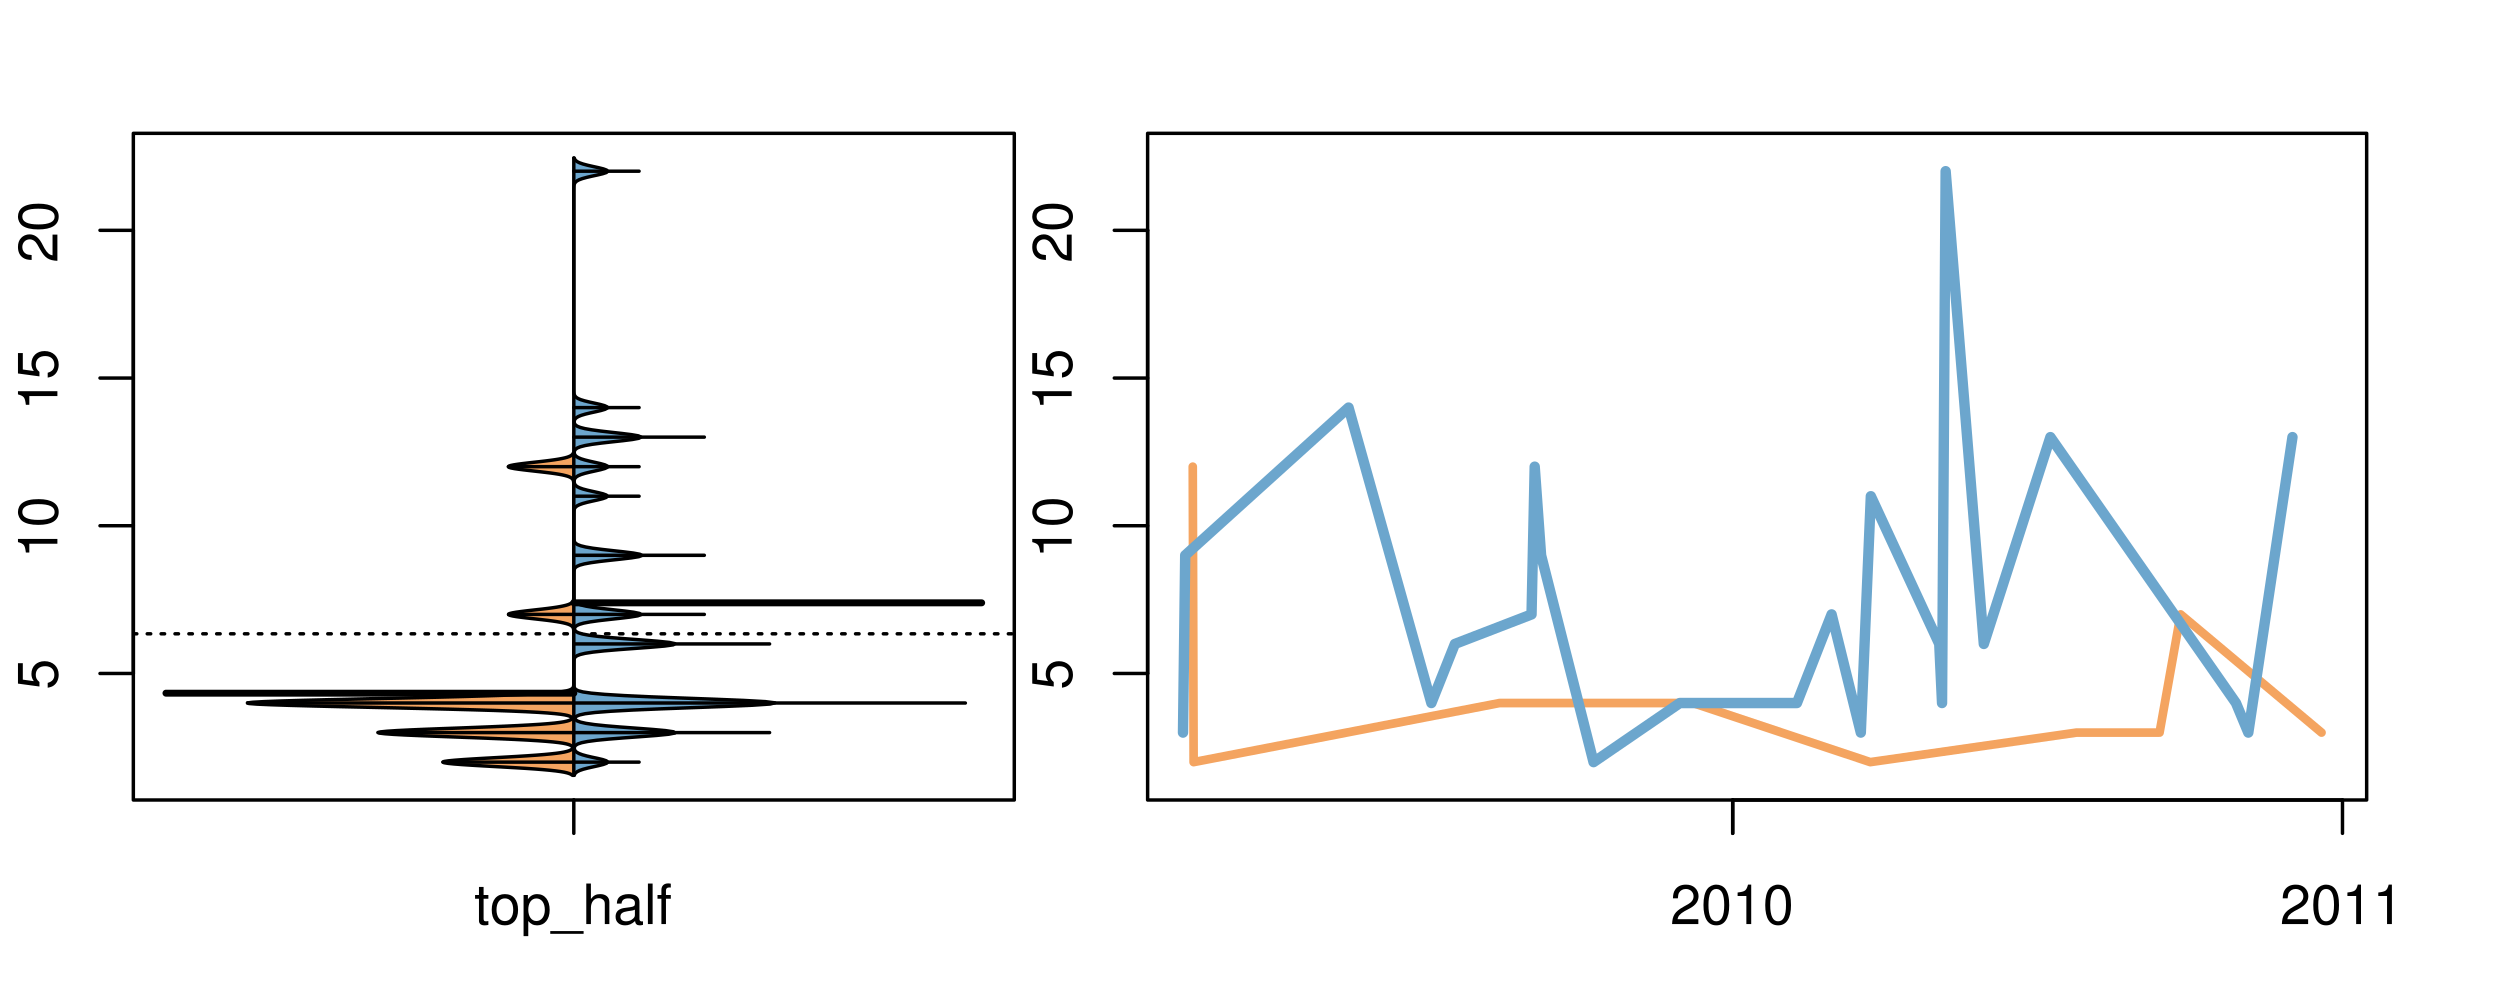 <?xml version="1.0" encoding="UTF-8"?>
<svg xmlns="http://www.w3.org/2000/svg" xmlns:xlink="http://www.w3.org/1999/xlink" width="540pt" height="216pt" viewBox="0 0 540 216" version="1.1">
<defs>
<g>
<symbol overflow="visible" id="glyph0-0">
<path style="stroke:none;" d="M -8.516 -5.719 L -8.516 -1.312 L -3.875 -0.688 L -3.875 -1.656 C -4.469 -2.141 -4.672 -2.562 -4.672 -3.219 C -4.672 -4.359 -3.891 -5.078 -2.625 -5.078 C -1.406 -5.078 -0.656 -4.375 -0.656 -3.219 C -0.656 -2.297 -1.125 -1.734 -2.094 -1.469 L -2.094 -0.422 C -1.391 -0.562 -1.062 -0.688 -0.75 -0.938 C -0.094 -1.422 0.281 -2.281 0.281 -3.234 C 0.281 -4.953 -0.969 -6.156 -2.766 -6.156 C -4.453 -6.156 -5.609 -5.047 -5.609 -3.406 C -5.609 -2.812 -5.453 -2.328 -5.094 -1.844 L -7.469 -2.172 L -7.469 -5.719 Z M -8.516 -5.719 "/>
</symbol>
<symbol overflow="visible" id="glyph0-1">
<path style="stroke:none;" d="M -6.062 -3.109 L 0 -3.109 L 0 -4.156 L -8.516 -4.156 L -8.516 -3.469 C -7.203 -3.094 -7.016 -2.859 -6.812 -1.219 L -6.062 -1.219 Z M -6.062 -3.109 "/>
</symbol>
<symbol overflow="visible" id="glyph0-2">
<path style="stroke:none;" d="M -8.516 -3.297 C -8.516 -2.516 -8.156 -1.781 -7.578 -1.344 C -6.828 -0.797 -5.688 -0.516 -4.109 -0.516 C -1.25 -0.516 0.281 -1.469 0.281 -3.297 C 0.281 -5.094 -1.25 -6.078 -4.047 -6.078 C -5.703 -6.078 -6.797 -5.812 -7.578 -5.25 C -8.172 -4.812 -8.516 -4.109 -8.516 -3.297 Z M -7.578 -3.297 C -7.578 -4.438 -6.422 -5 -4.141 -5 C -1.734 -5 -0.594 -4.453 -0.594 -3.281 C -0.594 -2.156 -1.781 -1.594 -4.109 -1.594 C -6.438 -1.594 -7.578 -2.156 -7.578 -3.297 Z M -7.578 -3.297 "/>
</symbol>
<symbol overflow="visible" id="glyph0-3">
<path style="stroke:none;" d="M -1.047 -6.078 L -1.047 -1.594 C -1.734 -1.703 -2.188 -2.094 -2.797 -3.125 L -3.438 -4.328 C -4.094 -5.516 -4.969 -6.125 -6.016 -6.125 C -6.719 -6.125 -7.375 -5.844 -7.844 -5.344 C -8.297 -4.844 -8.516 -4.219 -8.516 -3.406 C -8.516 -2.328 -8.125 -1.531 -7.406 -1.062 C -6.953 -0.75 -6.422 -0.625 -5.562 -0.594 L -5.562 -1.656 C -6.125 -1.688 -6.484 -1.766 -6.75 -1.906 C -7.266 -2.188 -7.578 -2.734 -7.578 -3.375 C -7.578 -4.328 -6.906 -5.047 -5.984 -5.047 C -5.312 -5.047 -4.734 -4.656 -4.312 -3.906 L -3.688 -2.797 C -2.672 -1.016 -1.875 -0.5 0 -0.406 L 0 -6.078 Z M -1.047 -6.078 "/>
</symbol>
<symbol overflow="visible" id="glyph0-4">
<path style="stroke:none;" d="M -8.75 -5.938 L -8.75 -4.938 L -5.5 -4.938 C -6.125 -4.531 -6.469 -3.859 -6.469 -3.016 C -6.469 -1.375 -5.156 -0.312 -3.156 -0.312 C -1.031 -0.312 0.281 -1.359 0.281 -3.047 C 0.281 -3.906 -0.047 -4.516 -0.828 -5.047 L 0 -5.047 L 0 -5.938 Z M -5.531 -3.188 C -5.531 -4.266 -4.578 -4.938 -3.078 -4.938 C -1.625 -4.938 -0.656 -4.25 -0.656 -3.188 C -0.656 -2.094 -1.625 -1.359 -3.094 -1.359 C -4.562 -1.359 -5.531 -2.094 -5.531 -3.188 Z M -5.531 -3.188 "/>
</symbol>
<symbol overflow="visible" id="glyph0-5">
<path style="stroke:none;" d="M -6.281 -3.094 L -6.281 -2.047 L -7.266 -2.047 C -7.688 -2.047 -7.906 -2.297 -7.906 -2.75 C -7.906 -2.828 -7.906 -2.875 -7.891 -3.094 L -8.719 -3.094 C -8.766 -2.875 -8.781 -2.734 -8.781 -2.531 C -8.781 -1.609 -8.25 -1.062 -7.359 -1.062 L -6.281 -1.062 L -6.281 -0.219 L -5.469 -0.219 L -5.469 -1.062 L 0 -1.062 L 0 -2.047 L -5.469 -2.047 L -5.469 -3.094 Z M -6.281 -3.094 "/>
</symbol>
<symbol overflow="visible" id="glyph0-6">
<path style="stroke:none;" d="M 1.516 -6.938 L 1.516 0.266 L 2.109 0.266 L 2.109 -6.938 Z M 1.516 -6.938 "/>
</symbol>
<symbol overflow="visible" id="glyph0-7">
<path style="stroke:none;" d="M -6.469 -3.266 C -6.469 -1.5 -5.203 -0.438 -3.094 -0.438 C -0.984 -0.438 0.281 -1.484 0.281 -3.281 C 0.281 -5.047 -0.984 -6.125 -3.047 -6.125 C -5.219 -6.125 -6.469 -5.078 -6.469 -3.266 Z M -5.547 -3.281 C -5.547 -4.406 -4.625 -5.078 -3.062 -5.078 C -1.578 -5.078 -0.641 -4.375 -0.641 -3.281 C -0.641 -2.156 -1.578 -1.469 -3.094 -1.469 C -4.609 -1.469 -5.547 -2.156 -5.547 -3.281 Z M -5.547 -3.281 "/>
</symbol>
<symbol overflow="visible" id="glyph0-8">
<path style="stroke:none;" d="M -8.75 -1.828 L -8.75 -0.812 L 0 -0.812 L 0 -1.828 Z M -8.75 -1.828 "/>
</symbol>
<symbol overflow="visible" id="glyph0-9">
<path style="stroke:none;" d="M -1.25 -2.297 L -1.25 -1.047 L 0 -1.047 L 0 -2.297 Z M -1.25 -2.297 "/>
</symbol>
<symbol overflow="visible" id="glyph0-10">
<path style="stroke:none;" d="M -1.938 -0.641 C -0.547 -0.844 0.281 -1.75 0.281 -3.047 C 0.281 -3.984 -0.188 -4.844 -0.938 -5.328 C -1.766 -5.875 -2.812 -6.109 -4.359 -6.109 C -5.781 -6.109 -6.703 -5.891 -7.453 -5.391 C -8.141 -4.922 -8.516 -4.172 -8.516 -3.234 C -8.516 -1.625 -7.312 -0.453 -5.641 -0.453 C -4.062 -0.453 -2.938 -1.531 -2.938 -3.078 C -2.938 -3.875 -3.234 -4.469 -3.891 -5.016 C -1.812 -5 -0.656 -4.328 -0.656 -3.125 C -0.656 -2.375 -1.125 -1.859 -1.938 -1.688 Z M -7.578 -3.234 C -7.578 -4.219 -6.766 -4.953 -5.656 -4.953 C -4.625 -4.953 -3.875 -4.219 -3.875 -3.188 C -3.875 -2.172 -4.578 -1.531 -5.719 -1.531 C -6.797 -1.531 -7.578 -2.25 -7.578 -3.234 Z M -7.578 -3.234 "/>
</symbol>
<symbol overflow="visible" id="glyph0-11">
<path style="stroke:none;" d="M 0 -3.422 L -6.281 -5.828 L -6.281 -4.703 L -1.188 -2.922 L -6.281 -1.25 L -6.281 -0.125 L 0 -2.328 Z M 0 -3.422 "/>
</symbol>
<symbol overflow="visible" id="glyph0-12">
<path style="stroke:none;" d="M -0.594 -6.422 C -0.562 -6.312 -0.562 -6.266 -0.562 -6.203 C -0.562 -5.859 -0.75 -5.656 -1.062 -5.656 L -4.75 -5.656 C -5.875 -5.656 -6.469 -4.844 -6.469 -3.297 C -6.469 -2.391 -6.203 -1.625 -5.734 -1.219 C -5.406 -0.922 -5.047 -0.797 -4.422 -0.781 L -4.422 -1.781 C -5.203 -1.875 -5.547 -2.328 -5.547 -3.266 C -5.547 -4.156 -5.203 -4.672 -4.609 -4.672 L -4.344 -4.672 C -3.922 -4.672 -3.75 -4.422 -3.641 -3.625 C -3.469 -2.203 -3.422 -1.984 -3.266 -1.609 C -2.969 -0.875 -2.406 -0.5 -1.578 -0.5 C -0.438 -0.5 0.281 -1.297 0.281 -2.562 C 0.281 -3.359 0 -4 -0.641 -4.703 C -0.016 -4.781 0.281 -5.094 0.281 -5.734 C 0.281 -5.938 0.25 -6.094 0.172 -6.422 Z M -1.984 -4.672 C -1.641 -4.672 -1.438 -4.578 -1.156 -4.266 C -0.797 -3.859 -0.594 -3.375 -0.594 -2.781 C -0.594 -2 -0.969 -1.547 -1.609 -1.547 C -2.266 -1.547 -2.609 -1.984 -2.766 -3.062 C -2.906 -4.109 -2.953 -4.328 -3.109 -4.672 Z M -1.984 -4.672 "/>
</symbol>
<symbol overflow="visible" id="glyph0-13">
<path style="stroke:none;" d="M 0 -5.781 L -6.281 -5.781 L -6.281 -4.781 L -2.719 -4.781 C -1.438 -4.781 -0.594 -4.109 -0.594 -3.078 C -0.594 -2.281 -1.078 -1.781 -1.844 -1.781 L -6.281 -1.781 L -6.281 -0.781 L -1.438 -0.781 C -0.391 -0.781 0.281 -1.562 0.281 -2.781 C 0.281 -3.703 -0.047 -4.297 -0.875 -4.891 L 0 -4.891 Z M 0 -5.781 "/>
</symbol>
<symbol overflow="visible" id="glyph0-14">
<path style="stroke:none;" d="M -2.812 -6.156 C -3.766 -6.156 -4.344 -6.078 -4.812 -5.906 C -5.844 -5.5 -6.469 -4.531 -6.469 -3.359 C -6.469 -1.609 -5.125 -0.484 -3.062 -0.484 C -1 -0.484 0.281 -1.578 0.281 -3.344 C 0.281 -4.781 -0.547 -5.766 -1.906 -6.031 L -1.906 -5.016 C -1.078 -4.734 -0.641 -4.172 -0.641 -3.375 C -0.641 -2.734 -0.938 -2.203 -1.469 -1.859 C -1.828 -1.625 -2.188 -1.531 -2.812 -1.531 Z M -3.625 -1.547 C -4.781 -1.625 -5.547 -2.344 -5.547 -3.344 C -5.547 -4.328 -4.734 -5.094 -3.703 -5.094 C -3.672 -5.094 -3.641 -5.094 -3.625 -5.078 Z M -3.625 -1.547 "/>
</symbol>
<symbol overflow="visible" id="glyph1-0">
<path style="stroke:none;" d="M 3.047 -6.281 L 2.016 -6.281 L 2.016 -8.016 L 1.016 -8.016 L 1.016 -6.281 L 0.172 -6.281 L 0.172 -5.469 L 1.016 -5.469 L 1.016 -0.719 C 1.016 -0.078 1.453 0.281 2.234 0.281 C 2.469 0.281 2.719 0.25 3.047 0.188 L 3.047 -0.641 C 2.922 -0.609 2.766 -0.594 2.562 -0.594 C 2.141 -0.594 2.016 -0.719 2.016 -1.156 L 2.016 -5.469 L 3.047 -5.469 Z M 3.047 -6.281 "/>
</symbol>
<symbol overflow="visible" id="glyph1-1">
<path style="stroke:none;" d="M 3.266 -6.469 C 1.5 -6.469 0.438 -5.203 0.438 -3.094 C 0.438 -0.984 1.484 0.281 3.281 0.281 C 5.047 0.281 6.125 -0.984 6.125 -3.047 C 6.125 -5.219 5.078 -6.469 3.266 -6.469 Z M 3.281 -5.547 C 4.406 -5.547 5.078 -4.625 5.078 -3.062 C 5.078 -1.578 4.375 -0.641 3.281 -0.641 C 2.156 -0.641 1.469 -1.578 1.469 -3.094 C 1.469 -4.609 2.156 -5.547 3.281 -5.547 Z M 3.281 -5.547 "/>
</symbol>
<symbol overflow="visible" id="glyph1-2">
<path style="stroke:none;" d="M 0.641 2.609 L 1.656 2.609 L 1.656 -0.656 C 2.188 -0.016 2.766 0.281 3.594 0.281 C 5.203 0.281 6.281 -1.031 6.281 -3.031 C 6.281 -5.141 5.25 -6.469 3.578 -6.469 C 2.719 -6.469 2.047 -6.078 1.578 -5.344 L 1.578 -6.281 L 0.641 -6.281 Z M 3.406 -5.531 C 4.516 -5.531 5.234 -4.562 5.234 -3.062 C 5.234 -1.625 4.5 -0.656 3.406 -0.656 C 2.359 -0.656 1.656 -1.625 1.656 -3.094 C 1.656 -4.578 2.359 -5.531 3.406 -5.531 Z M 3.406 -5.531 "/>
</symbol>
<symbol overflow="visible" id="glyph1-3">
<path style="stroke:none;" d="M 6.938 1.516 L -0.266 1.516 L -0.266 2.109 L 6.938 2.109 Z M 6.938 1.516 "/>
</symbol>
<symbol overflow="visible" id="glyph1-4">
<path style="stroke:none;" d="M 0.844 -8.75 L 0.844 0 L 1.844 0 L 1.844 -3.469 C 1.844 -4.75 2.516 -5.594 3.547 -5.594 C 3.859 -5.594 4.188 -5.484 4.422 -5.297 C 4.719 -5.094 4.844 -4.797 4.844 -4.359 L 4.844 0 L 5.828 0 L 5.828 -4.75 C 5.828 -5.812 5.078 -6.469 3.859 -6.469 C 2.969 -6.469 2.422 -6.188 1.844 -5.422 L 1.844 -8.75 Z M 0.844 -8.75 "/>
</symbol>
<symbol overflow="visible" id="glyph1-5">
<path style="stroke:none;" d="M 6.422 -0.594 C 6.312 -0.562 6.266 -0.562 6.203 -0.562 C 5.859 -0.562 5.656 -0.75 5.656 -1.062 L 5.656 -4.75 C 5.656 -5.875 4.844 -6.469 3.297 -6.469 C 2.391 -6.469 1.625 -6.203 1.219 -5.734 C 0.922 -5.406 0.797 -5.047 0.781 -4.422 L 1.781 -4.422 C 1.875 -5.203 2.328 -5.547 3.266 -5.547 C 4.156 -5.547 4.672 -5.203 4.672 -4.609 L 4.672 -4.344 C 4.672 -3.922 4.422 -3.75 3.625 -3.641 C 2.203 -3.469 1.984 -3.422 1.609 -3.266 C 0.875 -2.969 0.5 -2.406 0.5 -1.578 C 0.5 -0.438 1.297 0.281 2.562 0.281 C 3.359 0.281 4 0 4.703 -0.641 C 4.781 -0.016 5.094 0.281 5.734 0.281 C 5.938 0.281 6.094 0.25 6.422 0.172 Z M 4.672 -1.984 C 4.672 -1.641 4.578 -1.438 4.266 -1.156 C 3.859 -0.797 3.375 -0.594 2.781 -0.594 C 2 -0.594 1.547 -0.969 1.547 -1.609 C 1.547 -2.266 1.984 -2.609 3.062 -2.766 C 4.109 -2.906 4.328 -2.953 4.672 -3.109 Z M 4.672 -1.984 "/>
</symbol>
<symbol overflow="visible" id="glyph1-6">
<path style="stroke:none;" d="M 1.828 -8.75 L 0.812 -8.75 L 0.812 0 L 1.828 0 Z M 1.828 -8.75 "/>
</symbol>
<symbol overflow="visible" id="glyph1-7">
<path style="stroke:none;" d="M 3.094 -6.281 L 2.047 -6.281 L 2.047 -7.266 C 2.047 -7.688 2.297 -7.906 2.75 -7.906 C 2.828 -7.906 2.875 -7.906 3.094 -7.891 L 3.094 -8.719 C 2.875 -8.766 2.734 -8.781 2.531 -8.781 C 1.609 -8.781 1.062 -8.25 1.062 -7.359 L 1.062 -6.281 L 0.219 -6.281 L 0.219 -5.469 L 1.062 -5.469 L 1.062 0 L 2.047 0 L 2.047 -5.469 L 3.094 -5.469 Z M 3.094 -6.281 "/>
</symbol>
<symbol overflow="visible" id="glyph1-8">
<path style="stroke:none;" d="M 6.078 -1.047 L 1.594 -1.047 C 1.703 -1.734 2.094 -2.188 3.125 -2.797 L 4.328 -3.438 C 5.516 -4.094 6.125 -4.969 6.125 -6.016 C 6.125 -6.719 5.844 -7.375 5.344 -7.844 C 4.844 -8.297 4.219 -8.516 3.406 -8.516 C 2.328 -8.516 1.531 -8.125 1.062 -7.406 C 0.75 -6.953 0.625 -6.422 0.594 -5.562 L 1.656 -5.562 C 1.688 -6.125 1.766 -6.484 1.906 -6.75 C 2.188 -7.266 2.734 -7.578 3.375 -7.578 C 4.328 -7.578 5.047 -6.906 5.047 -5.984 C 5.047 -5.312 4.656 -4.734 3.906 -4.312 L 2.797 -3.688 C 1.016 -2.672 0.5 -1.875 0.406 0 L 6.078 0 Z M 6.078 -1.047 "/>
</symbol>
<symbol overflow="visible" id="glyph1-9">
<path style="stroke:none;" d="M 3.297 -8.516 C 2.516 -8.516 1.781 -8.156 1.344 -7.578 C 0.797 -6.828 0.516 -5.688 0.516 -4.109 C 0.516 -1.25 1.469 0.281 3.297 0.281 C 5.094 0.281 6.078 -1.25 6.078 -4.047 C 6.078 -5.703 5.812 -6.797 5.25 -7.578 C 4.812 -8.172 4.109 -8.516 3.297 -8.516 Z M 3.297 -7.578 C 4.438 -7.578 5 -6.422 5 -4.141 C 5 -1.734 4.453 -0.594 3.281 -0.594 C 2.156 -0.594 1.594 -1.781 1.594 -4.109 C 1.594 -6.438 2.156 -7.578 3.297 -7.578 Z M 3.297 -7.578 "/>
</symbol>
<symbol overflow="visible" id="glyph1-10">
<path style="stroke:none;" d="M 3.109 -6.062 L 3.109 0 L 4.156 0 L 4.156 -8.516 L 3.469 -8.516 C 3.094 -7.203 2.859 -7.016 1.219 -6.812 L 1.219 -6.062 Z M 3.109 -6.062 "/>
</symbol>
</g>
<clipPath id="clip1">
  <path d="M 28.801 28.801 L 220.086 28.801 L 220.086 173.801 L 28.801 173.801 Z M 28.801 28.801 "/>
</clipPath>
<clipPath id="clip2">
  <path d="M 247.887 28.801 L 512.199 28.801 L 512.199 173.801 L 247.887 173.801 Z M 247.887 28.801 "/>
</clipPath>
<clipPath id="clip3">
  <path d="M 233.484 14.398 L 526.598 14.398 L 526.598 188.199 L 233.484 188.199 Z M 233.484 14.398 "/>
</clipPath>
<clipPath id="clip4">
  <path d="M 247.887 28.801 L 512.199 28.801 L 512.199 173.801 L 247.887 173.801 Z M 247.887 28.801 "/>
</clipPath>
</defs>
<g id="surface691">
<path style="fill:none;stroke-width:0.75;stroke-linecap:round;stroke-linejoin:round;stroke:rgb(0%,0%,0%);stroke-opacity:1;stroke-miterlimit:10;" d="M 28.801 172.801 L 219.086 172.801 L 219.086 28.801 L 28.801 28.801 L 28.801 172.801 "/>
<path style="fill:none;stroke-width:0.75;stroke-linecap:round;stroke-linejoin:round;stroke:rgb(0%,0%,0%);stroke-opacity:1;stroke-miterlimit:10;" d="M 28.801 145.473 L 28.801 49.746 "/>
<path style="fill:none;stroke-width:0.75;stroke-linecap:round;stroke-linejoin:round;stroke:rgb(0%,0%,0%);stroke-opacity:1;stroke-miterlimit:10;" d="M 28.801 145.473 L 21.602 145.473 "/>
<path style="fill:none;stroke-width:0.75;stroke-linecap:round;stroke-linejoin:round;stroke:rgb(0%,0%,0%);stroke-opacity:1;stroke-miterlimit:10;" d="M 28.801 113.562 L 21.602 113.562 "/>
<path style="fill:none;stroke-width:0.75;stroke-linecap:round;stroke-linejoin:round;stroke:rgb(0%,0%,0%);stroke-opacity:1;stroke-miterlimit:10;" d="M 28.801 81.656 L 21.602 81.656 "/>
<path style="fill:none;stroke-width:0.75;stroke-linecap:round;stroke-linejoin:round;stroke:rgb(0%,0%,0%);stroke-opacity:1;stroke-miterlimit:10;" d="M 28.801 49.746 L 21.602 49.746 "/>
<g style="fill:rgb(0%,0%,0%);fill-opacity:1;">
  <use xlink:href="#glyph0-0" x="12.396" y="148.973"/>
</g>
<g style="fill:rgb(0%,0%,0%);fill-opacity:1;">
  <use xlink:href="#glyph0-1" x="12.396" y="120.562"/>
  <use xlink:href="#glyph0-2" x="12.396" y="113.891"/>
</g>
<g style="fill:rgb(0%,0%,0%);fill-opacity:1;">
  <use xlink:href="#glyph0-1" x="12.396" y="88.656"/>
  <use xlink:href="#glyph0-0" x="12.396" y="81.984"/>
</g>
<g style="fill:rgb(0%,0%,0%);fill-opacity:1;">
  <use xlink:href="#glyph0-3" x="12.396" y="56.746"/>
  <use xlink:href="#glyph0-2" x="12.396" y="50.074"/>
</g>
<path style="fill:none;stroke-width:0.75;stroke-linecap:round;stroke-linejoin:round;stroke:rgb(0%,0%,0%);stroke-opacity:1;stroke-miterlimit:10;" d="M 123.941 172.801 L 123.941 172.801 "/>
<path style="fill:none;stroke-width:0.75;stroke-linecap:round;stroke-linejoin:round;stroke:rgb(0%,0%,0%);stroke-opacity:1;stroke-miterlimit:10;" d="M 123.941 172.801 L 123.941 180 "/>
<g style="fill:rgb(0%,0%,0%);fill-opacity:1;">
  <use xlink:href="#glyph1-0" x="102.441" y="199.596"/>
  <use xlink:href="#glyph1-1" x="105.777" y="199.596"/>
  <use xlink:href="#glyph1-2" x="112.449" y="199.596"/>
  <use xlink:href="#glyph1-3" x="119.121" y="199.596"/>
  <use xlink:href="#glyph1-4" x="125.793" y="199.596"/>
  <use xlink:href="#glyph1-5" x="132.465" y="199.596"/>
  <use xlink:href="#glyph1-6" x="139.137" y="199.596"/>
  <use xlink:href="#glyph1-7" x="141.801" y="199.596"/>
</g>
<g clip-path="url(#clip1)" clip-rule="nonzero">
<path style="fill:none;stroke-width:0.75;stroke-linecap:round;stroke-linejoin:round;stroke:rgb(0%,0%,0%);stroke-opacity:1;stroke-dasharray:0.75,2.25;stroke-miterlimit:10;" d="M 28.801 136.902 L 219.086 136.902 "/>
<path style=" stroke:none;fill-rule:nonzero;fill:rgb(95.686%,64.314%,37.647%);fill-opacity:1;" d="M 123.941 97.953 L 123.781 97.953 L 123.699 98.09 L 123.582 98.223 L 123.414 98.359 L 123.184 98.496 L 122.879 98.633 L 122.484 98.77 L 121.984 98.906 L 121.371 99.039 L 120.633 99.176 L 119.77 99.312 L 118.781 99.449 L 117.688 99.586 L 116.504 99.723 L 115.285 99.855 L 114.074 99.992 L 112.922 100.129 L 111.879 100.266 L 111.008 100.402 L 110.344 100.535 L 109.934 100.672 L 109.797 100.809 L 109.945 100.945 L 110.398 101.082 L 111.102 101.219 L 112.008 101.352 L 113.07 101.488 L 114.234 101.625 L 115.449 101.762 L 116.66 101.898 L 117.828 102.035 L 118.918 102.168 L 119.898 102.305 L 120.746 102.441 L 121.465 102.578 L 122.059 102.715 L 122.543 102.848 L 122.922 102.984 L 123.215 103.121 L 123.434 103.258 L 123.598 103.395 L 123.711 103.531 L 123.793 103.664 L 123.844 103.801 L 123.879 103.938 L 123.902 104.074 L 123.918 104.211 L 123.93 104.348 L 123.934 104.48 L 123.941 104.754 L 123.941 128.695 L 123.938 128.832 L 123.938 128.969 L 123.922 129.242 L 123.91 129.375 L 123.891 129.512 L 123.859 129.648 L 123.812 129.785 L 123.746 129.922 L 123.648 130.059 L 123.504 130.191 L 123.312 130.328 L 123.047 130.465 L 122.707 130.602 L 122.266 130.738 L 121.719 130.871 L 121.051 131.008 L 120.262 131.145 L 119.344 131.281 L 118.305 131.418 L 117.168 131.555 L 115.973 131.688 L 114.762 131.824 L 113.574 131.961 L 112.473 132.098 L 111.5 132.234 L 110.715 132.371 L 110.16 132.504 L 109.863 132.641 L 109.863 132.777 L 110.16 132.914 L 110.715 133.051 L 111.5 133.188 L 112.473 133.32 L 113.574 133.457 L 114.762 133.594 L 115.973 133.73 L 117.168 133.867 L 118.305 134 L 119.344 134.137 L 120.262 134.273 L 121.051 134.41 L 121.719 134.547 L 122.266 134.684 L 122.707 134.816 L 123.047 134.953 L 123.312 135.09 L 123.504 135.227 L 123.648 135.363 L 123.746 135.5 L 123.812 135.633 L 123.859 135.77 L 123.891 135.906 L 123.91 136.043 L 123.922 136.18 L 123.93 136.312 L 123.938 136.449 L 123.938 136.586 L 123.941 136.723 L 123.941 147.469 L 123.938 147.605 L 123.938 147.742 L 123.93 147.879 L 123.922 148.012 L 123.906 148.148 L 123.879 148.285 L 123.832 148.422 L 123.758 148.559 L 123.645 148.695 L 123.473 148.828 L 123.215 148.965 L 122.844 149.102 L 122.312 149.238 L 121.551 149.375 L 120.496 149.512 L 119.086 149.645 L 117.246 149.781 L 114.906 149.918 L 112.008 150.055 L 108.5 150.191 L 104.371 150.324 L 99.629 150.461 L 94.328 150.598 L 88.559 150.734 L 82.52 150.871 L 76.449 151.008 L 70.598 151.141 L 65.234 151.277 L 60.621 151.414 L 57 151.551 L 54.566 151.688 L 53.465 151.824 L 53.773 151.957 L 55.531 152.094 L 58.668 152.23 L 62.887 152.367 L 67.961 152.504 L 73.621 152.641 L 79.613 152.773 L 85.672 152.91 L 91.574 153.047 L 97.133 153.184 L 102.203 153.32 L 106.672 153.453 L 110.457 153.59 L 113.617 153.727 L 116.195 153.863 L 118.246 154 L 119.84 154.137 L 121.047 154.27 L 121.941 154.406 L 122.578 154.543 L 123.02 154.68 L 123.309 154.816 L 123.465 154.953 L 123.531 155.086 L 123.508 155.223 L 123.402 155.359 L 123.203 155.496 L 122.887 155.633 L 122.43 155.766 L 121.797 155.902 L 120.953 156.039 L 119.855 156.176 L 118.422 156.312 L 116.637 156.449 L 114.484 156.582 L 111.957 156.719 L 109.066 156.855 L 105.855 156.992 L 102.395 157.129 L 98.781 157.266 L 95.137 157.398 L 91.613 157.535 L 88.406 157.672 L 85.691 157.809 L 83.598 157.945 L 82.242 158.082 L 81.695 158.215 L 81.988 158.352 L 83.105 158.488 L 84.98 158.625 L 87.52 158.762 L 90.582 158.895 L 94.027 159.031 L 97.656 159.168 L 101.297 159.305 L 104.82 159.441 L 108.117 159.578 L 111.109 159.711 L 113.75 159.848 L 116.016 159.984 L 117.91 160.121 L 119.449 160.258 L 120.656 160.395 L 121.574 160.527 L 122.266 160.664 L 122.777 160.801 L 123.145 160.938 L 123.398 161.074 L 123.562 161.211 L 123.652 161.344 L 123.688 161.48 L 123.668 161.617 L 123.594 161.754 L 123.453 161.891 L 123.234 162.023 L 122.918 162.16 L 122.48 162.297 L 121.898 162.434 L 121.141 162.57 L 120.176 162.707 L 118.988 162.84 L 117.551 162.977 L 115.859 163.113 L 113.895 163.25 L 111.715 163.387 L 109.379 163.523 L 106.953 163.656 L 104.523 163.793 L 102.195 163.93 L 100.074 164.066 L 98.262 164.203 L 96.859 164.336 L 95.945 164.473 L 95.648 164.609 L 95.922 164.746 L 96.746 164.883 L 98.07 165.02 L 99.82 165.152 L 101.898 165.289 L 104.203 165.426 L 106.625 165.562 L 109.066 165.699 L 111.43 165.836 L 113.621 165.969 L 115.594 166.105 L 117.32 166.242 L 118.797 166.379 L 120.027 166.516 L 121.023 166.652 L 121.816 166.785 L 122.426 166.922 L 122.883 167.059 L 123.219 167.195 L 123.457 167.332 L 123.621 167.465 L 123.941 167.465 Z M 123.941 97.953 "/>
<path style="fill:none;stroke-width:0.75;stroke-linecap:round;stroke-linejoin:round;stroke:rgb(0%,0%,0%);stroke-opacity:1;stroke-miterlimit:10;" d="M 123.941 97.953 L 123.781 97.953 L 123.699 98.09 L 123.582 98.223 L 123.414 98.359 L 123.184 98.496 L 122.879 98.633 L 122.484 98.77 L 121.984 98.906 L 121.371 99.039 L 120.633 99.176 L 119.77 99.312 L 118.781 99.449 L 117.688 99.586 L 116.504 99.723 L 115.285 99.855 L 114.074 99.992 L 112.922 100.129 L 111.879 100.266 L 111.008 100.402 L 110.344 100.535 L 109.934 100.672 L 109.797 100.809 L 109.945 100.945 L 110.398 101.082 L 111.102 101.219 L 112.008 101.352 L 113.07 101.488 L 114.234 101.625 L 115.449 101.762 L 116.66 101.898 L 117.828 102.035 L 118.918 102.168 L 119.898 102.305 L 120.746 102.441 L 121.465 102.578 L 122.059 102.715 L 122.543 102.848 L 122.922 102.984 L 123.215 103.121 L 123.434 103.258 L 123.598 103.395 L 123.711 103.531 L 123.793 103.664 L 123.844 103.801 L 123.879 103.938 L 123.902 104.074 L 123.918 104.211 L 123.93 104.348 L 123.934 104.48 L 123.941 104.754 L 123.941 128.695 L 123.938 128.832 L 123.938 128.969 L 123.922 129.242 L 123.91 129.375 L 123.891 129.512 L 123.859 129.648 L 123.812 129.785 L 123.746 129.922 L 123.648 130.059 L 123.504 130.191 L 123.312 130.328 L 123.047 130.465 L 122.707 130.602 L 122.266 130.738 L 121.719 130.871 L 121.051 131.008 L 120.262 131.145 L 119.344 131.281 L 118.305 131.418 L 117.168 131.555 L 115.973 131.688 L 114.762 131.824 L 113.574 131.961 L 112.473 132.098 L 111.5 132.234 L 110.715 132.371 L 110.16 132.504 L 109.863 132.641 L 109.863 132.777 L 110.16 132.914 L 110.715 133.051 L 111.5 133.188 L 112.473 133.32 L 113.574 133.457 L 114.762 133.594 L 115.973 133.73 L 117.168 133.867 L 118.305 134 L 119.344 134.137 L 120.262 134.273 L 121.051 134.41 L 121.719 134.547 L 122.266 134.684 L 122.707 134.816 L 123.047 134.953 L 123.312 135.09 L 123.504 135.227 L 123.648 135.363 L 123.746 135.5 L 123.812 135.633 L 123.859 135.77 L 123.891 135.906 L 123.91 136.043 L 123.922 136.18 L 123.93 136.312 L 123.938 136.449 L 123.938 136.586 L 123.941 136.723 L 123.941 147.469 L 123.938 147.605 L 123.938 147.742 L 123.93 147.879 L 123.922 148.012 L 123.906 148.148 L 123.879 148.285 L 123.832 148.422 L 123.758 148.559 L 123.645 148.695 L 123.473 148.828 L 123.215 148.965 L 122.844 149.102 L 122.312 149.238 L 121.551 149.375 L 120.496 149.512 L 119.086 149.645 L 117.246 149.781 L 114.906 149.918 L 112.008 150.055 L 108.5 150.191 L 104.371 150.324 L 99.629 150.461 L 94.328 150.598 L 88.559 150.734 L 82.52 150.871 L 76.449 151.008 L 70.598 151.141 L 65.234 151.277 L 60.621 151.414 L 57 151.551 L 54.566 151.688 L 53.465 151.824 L 53.773 151.957 L 55.531 152.094 L 58.668 152.23 L 62.887 152.367 L 67.961 152.504 L 73.621 152.641 L 79.613 152.773 L 85.672 152.91 L 91.574 153.047 L 97.133 153.184 L 102.203 153.32 L 106.672 153.453 L 110.457 153.59 L 113.617 153.727 L 116.195 153.863 L 118.246 154 L 119.84 154.137 L 121.047 154.27 L 121.941 154.406 L 122.578 154.543 L 123.02 154.68 L 123.309 154.816 L 123.465 154.953 L 123.531 155.086 L 123.508 155.223 L 123.402 155.359 L 123.203 155.496 L 122.887 155.633 L 122.43 155.766 L 121.797 155.902 L 120.953 156.039 L 119.855 156.176 L 118.422 156.312 L 116.637 156.449 L 114.484 156.582 L 111.957 156.719 L 109.066 156.855 L 105.855 156.992 L 102.395 157.129 L 98.781 157.266 L 95.137 157.398 L 91.613 157.535 L 88.406 157.672 L 85.691 157.809 L 83.598 157.945 L 82.242 158.082 L 81.695 158.215 L 81.988 158.352 L 83.105 158.488 L 84.98 158.625 L 87.52 158.762 L 90.582 158.895 L 94.027 159.031 L 97.656 159.168 L 101.297 159.305 L 104.82 159.441 L 108.117 159.578 L 111.109 159.711 L 113.75 159.848 L 116.016 159.984 L 117.91 160.121 L 119.449 160.258 L 120.656 160.395 L 121.574 160.527 L 122.266 160.664 L 122.777 160.801 L 123.145 160.938 L 123.398 161.074 L 123.562 161.211 L 123.652 161.344 L 123.688 161.48 L 123.668 161.617 L 123.594 161.754 L 123.453 161.891 L 123.234 162.023 L 122.918 162.16 L 122.48 162.297 L 121.898 162.434 L 121.141 162.57 L 120.176 162.707 L 118.988 162.84 L 117.551 162.977 L 115.859 163.113 L 113.895 163.25 L 111.715 163.387 L 109.379 163.523 L 106.953 163.656 L 104.523 163.793 L 102.195 163.93 L 100.074 164.066 L 98.262 164.203 L 96.859 164.336 L 95.945 164.473 L 95.648 164.609 L 95.922 164.746 L 96.746 164.883 L 98.07 165.02 L 99.82 165.152 L 101.898 165.289 L 104.203 165.426 L 106.625 165.562 L 109.066 165.699 L 111.43 165.836 L 113.621 165.969 L 115.594 166.105 L 117.32 166.242 L 118.797 166.379 L 120.027 166.516 L 121.023 166.652 L 121.816 166.785 L 122.426 166.922 L 122.883 167.059 L 123.219 167.195 L 123.457 167.332 L 123.621 167.465 L 123.941 167.465 "/>
<path style=" stroke:none;fill-rule:nonzero;fill:rgb(42.353%,65.098%,80.392%);fill-opacity:1;" d="M 123.941 167.465 L 124.031 167.465 L 124.137 167.207 L 124.336 166.945 L 124.676 166.684 L 125.207 166.422 L 125.965 166.16 L 126.949 165.902 L 128.102 165.641 L 129.285 165.379 L 130.324 165.117 L 131.031 164.855 L 131.262 164.598 L 130.965 164.336 L 130.191 164.074 L 129.098 163.812 L 127.883 163.555 L 126.746 163.293 L 125.801 163.031 L 125.09 162.77 L 124.602 162.508 L 124.297 162.25 L 124.129 161.988 L 124.055 161.727 L 124.059 161.465 L 124.152 161.203 L 124.379 160.945 L 124.832 160.684 L 125.633 160.422 L 126.938 160.16 L 128.879 159.898 L 131.523 159.641 L 134.781 159.379 L 138.371 159.117 L 141.809 158.855 L 144.438 158.594 L 145.754 158.336 L 145.504 158.074 L 143.758 157.812 L 140.887 157.551 L 137.426 157.289 L 133.926 157.031 L 130.824 156.77 L 128.352 156.508 L 126.57 156.246 L 125.398 155.984 L 124.699 155.727 L 124.336 155.465 L 124.207 155.203 L 124.27 154.941 L 124.562 154.68 L 125.203 154.422 L 126.41 154.16 L 128.508 153.898 L 131.828 153.637 L 136.539 153.375 L 142.582 153.117 L 149.52 152.855 L 156.52 152.594 L 162.496 152.332 L 166.363 152.07 L 167.367 151.812 L 165.309 151.551 L 160.609 151.289 L 154.172 151.027 L 147.109 150.766 L 140.434 150.508 L 134.836 150.246 L 130.613 149.984 L 127.723 149.723 L 125.926 149.461 L 124.906 149.203 L 124.391 148.941 L 124.137 148.68 L 124.02 148.418 L 123.973 148.156 L 123.953 147.898 L 123.945 147.637 L 123.945 147.375 L 123.941 147.113 L 123.941 143.723 L 123.945 143.461 L 123.945 143.199 L 123.949 142.941 L 123.965 142.68 L 124.004 142.418 L 124.09 142.156 L 124.273 141.895 L 124.637 141.637 L 125.301 141.375 L 126.402 141.113 L 128.098 140.852 L 130.473 140.59 L 133.508 140.332 L 136.992 140.07 L 140.527 139.809 L 143.555 139.547 L 145.418 139.285 L 145.777 139.027 L 144.574 138.766 L 142.074 138.504 L 138.773 138.242 L 135.23 137.98 L 131.941 137.723 L 129.215 137.461 L 127.176 137.199 L 125.785 136.938 L 124.918 136.676 L 124.426 136.418 L 124.184 136.156 L 124.098 135.895 L 124.125 135.633 L 124.273 135.371 L 124.59 135.113 L 125.152 134.852 L 126.078 134.59 L 127.465 134.328 L 129.324 134.066 L 131.559 133.809 L 133.941 133.547 L 136.129 133.285 L 137.738 133.023 L 138.461 132.762 L 138.152 132.504 L 136.879 132.242 L 134.895 131.98 L 132.559 131.719 L 130.238 131.457 L 128.211 131.199 L 126.625 130.938 L 125.504 130.676 L 124.785 130.414 L 124.359 130.152 L 124.137 129.895 L 124.027 129.633 L 123.977 129.371 L 123.957 129.109 L 123.949 128.848 L 123.945 128.59 L 123.941 128.328 L 123.941 124.414 L 123.945 124.152 L 123.945 123.891 L 123.953 123.633 L 123.969 123.371 L 124.008 123.109 L 124.098 122.848 L 124.281 122.586 L 124.629 122.328 L 125.234 122.066 L 126.199 121.805 L 127.613 121.543 L 129.492 121.281 L 131.746 121.023 L 134.152 120.762 L 136.371 120.5 L 137.996 120.238 L 138.652 119.977 L 138.215 119.719 L 136.801 119.457 L 134.715 119.195 L 132.336 118.934 L 130.027 118.672 L 128.043 118.414 L 126.516 118.152 L 125.441 117.891 L 124.754 117.629 L 124.348 117.367 L 124.133 117.109 L 124.023 116.848 L 123.977 116.586 L 123.953 116.324 L 123.945 116.062 L 123.945 115.805 L 123.941 115.543 L 123.941 111.629 L 123.945 111.367 L 123.945 111.105 L 123.949 110.844 L 123.957 110.586 L 123.977 110.324 L 124.023 110.062 L 124.121 109.801 L 124.309 109.543 L 124.629 109.281 L 125.141 109.02 L 125.871 108.758 L 126.828 108.496 L 127.957 108.238 L 129.129 107.977 L 130.176 107.715 L 130.914 107.453 L 131.199 107.191 L 130.969 106.934 L 130.266 106.672 L 129.23 106.41 L 128.047 106.148 L 126.895 105.887 L 125.914 105.629 L 125.172 105.367 L 124.66 105.105 L 124.332 104.844 L 124.145 104.582 L 124.047 104.324 L 124.008 104.062 L 124.02 103.801 L 124.082 103.539 L 124.223 103.277 L 124.473 103.02 L 124.891 102.758 L 125.512 102.496 L 126.363 102.234 L 127.418 101.973 L 128.59 101.715 L 129.734 101.453 L 130.656 101.191 L 131.184 100.93 L 131.184 100.668 L 130.656 100.41 L 129.734 100.148 L 128.59 99.887 L 127.418 99.625 L 126.363 99.363 L 125.512 99.105 L 124.891 98.844 L 124.477 98.582 L 124.223 98.32 L 124.09 98.059 L 124.035 97.801 L 124.051 97.539 L 124.137 97.277 L 124.34 97.016 L 124.723 96.754 L 125.375 96.496 L 126.402 96.234 L 127.883 95.973 L 129.852 95.711 L 132.152 95.449 L 134.52 95.191 L 136.59 94.93 L 137.992 94.668 L 138.453 94.406 L 137.887 94.145 L 136.41 93.887 L 134.316 93.625 L 131.969 93.363 L 129.719 93.102 L 127.801 92.84 L 126.336 92.582 L 125.32 92.32 L 124.676 92.059 L 124.309 91.797 L 124.117 91.539 L 124.035 91.277 L 124.027 91.016 L 124.086 90.754 L 124.227 90.492 L 124.484 90.234 L 124.914 89.973 L 125.559 89.711 L 126.438 89.449 L 127.512 89.188 L 128.688 88.93 L 129.812 88.668 L 130.691 88.406 L 131.164 88.145 L 131.129 87.883 L 130.59 87.625 L 129.656 87.363 L 128.504 87.102 L 127.316 86.84 L 126.258 86.578 L 125.41 86.32 L 124.812 86.059 L 124.426 85.797 L 124.191 85.535 L 124.062 85.273 L 123.996 85.016 L 123.965 84.754 L 123.953 84.492 L 123.945 84.23 L 123.945 83.969 L 123.941 83.711 L 123.941 41.438 L 123.945 41.18 L 123.945 40.918 L 123.949 40.656 L 123.957 40.395 L 123.977 40.133 L 124.023 39.875 L 124.117 39.613 L 124.297 39.352 L 124.602 39.09 L 125.09 38.828 L 125.801 38.57 L 126.746 38.309 L 127.883 38.047 L 129.098 37.785 L 130.191 37.523 L 130.965 37.266 L 131.262 37.004 L 131.031 36.742 L 130.324 36.48 L 129.285 36.223 L 128.102 35.961 L 126.949 35.699 L 125.965 35.438 L 125.207 35.176 L 124.676 34.918 L 124.336 34.656 L 124.137 34.395 L 124.031 34.133 L 123.941 34.133 Z M 123.941 167.465 "/>
<path style="fill:none;stroke-width:0.75;stroke-linecap:round;stroke-linejoin:round;stroke:rgb(0%,0%,0%);stroke-opacity:1;stroke-miterlimit:10;" d="M 123.941 167.465 L 124.031 167.465 L 124.137 167.207 L 124.336 166.945 L 124.676 166.684 L 125.207 166.422 L 125.965 166.16 L 126.949 165.902 L 128.102 165.641 L 129.285 165.379 L 130.324 165.117 L 131.031 164.855 L 131.262 164.598 L 130.965 164.336 L 130.191 164.074 L 129.098 163.812 L 127.883 163.555 L 126.746 163.293 L 125.801 163.031 L 125.09 162.77 L 124.602 162.508 L 124.297 162.25 L 124.129 161.988 L 124.055 161.727 L 124.059 161.465 L 124.152 161.203 L 124.379 160.945 L 124.832 160.684 L 125.633 160.422 L 126.938 160.16 L 128.879 159.898 L 131.523 159.641 L 134.781 159.379 L 138.371 159.117 L 141.809 158.855 L 144.438 158.594 L 145.754 158.336 L 145.504 158.074 L 143.758 157.812 L 140.887 157.551 L 137.426 157.289 L 133.926 157.031 L 130.824 156.77 L 128.352 156.508 L 126.57 156.246 L 125.398 155.984 L 124.699 155.727 L 124.336 155.465 L 124.207 155.203 L 124.27 154.941 L 124.562 154.68 L 125.203 154.422 L 126.41 154.16 L 128.508 153.898 L 131.828 153.637 L 136.539 153.375 L 142.582 153.117 L 149.52 152.855 L 156.52 152.594 L 162.496 152.332 L 166.363 152.07 L 167.367 151.812 L 165.309 151.551 L 160.609 151.289 L 154.172 151.027 L 147.109 150.766 L 140.434 150.508 L 134.836 150.246 L 130.613 149.984 L 127.723 149.723 L 125.926 149.461 L 124.906 149.203 L 124.391 148.941 L 124.137 148.68 L 124.02 148.418 L 123.973 148.156 L 123.953 147.898 L 123.945 147.637 L 123.945 147.375 L 123.941 147.113 L 123.941 143.723 L 123.945 143.461 L 123.945 143.199 L 123.949 142.941 L 123.965 142.68 L 124.004 142.418 L 124.09 142.156 L 124.273 141.895 L 124.637 141.637 L 125.301 141.375 L 126.402 141.113 L 128.098 140.852 L 130.473 140.59 L 133.508 140.332 L 136.992 140.07 L 140.527 139.809 L 143.555 139.547 L 145.418 139.285 L 145.777 139.027 L 144.574 138.766 L 142.074 138.504 L 138.773 138.242 L 135.23 137.98 L 131.941 137.723 L 129.215 137.461 L 127.176 137.199 L 125.785 136.938 L 124.918 136.676 L 124.426 136.418 L 124.184 136.156 L 124.098 135.895 L 124.125 135.633 L 124.273 135.371 L 124.59 135.113 L 125.152 134.852 L 126.078 134.59 L 127.465 134.328 L 129.324 134.066 L 131.559 133.809 L 133.941 133.547 L 136.129 133.285 L 137.738 133.023 L 138.461 132.762 L 138.152 132.504 L 136.879 132.242 L 134.895 131.98 L 132.559 131.719 L 130.238 131.457 L 128.211 131.199 L 126.625 130.938 L 125.504 130.676 L 124.785 130.414 L 124.359 130.152 L 124.137 129.895 L 124.027 129.633 L 123.977 129.371 L 123.957 129.109 L 123.949 128.848 L 123.945 128.59 L 123.941 128.328 L 123.941 124.414 L 123.945 124.152 L 123.945 123.891 L 123.953 123.633 L 123.969 123.371 L 124.008 123.109 L 124.098 122.848 L 124.281 122.586 L 124.629 122.328 L 125.234 122.066 L 126.199 121.805 L 127.613 121.543 L 129.492 121.281 L 131.746 121.023 L 134.152 120.762 L 136.371 120.5 L 137.996 120.238 L 138.652 119.977 L 138.215 119.719 L 136.801 119.457 L 134.715 119.195 L 132.336 118.934 L 130.027 118.672 L 128.043 118.414 L 126.516 118.152 L 125.441 117.891 L 124.754 117.629 L 124.348 117.367 L 124.133 117.109 L 124.023 116.848 L 123.977 116.586 L 123.953 116.324 L 123.945 116.062 L 123.945 115.805 L 123.941 115.543 L 123.941 111.629 L 123.945 111.367 L 123.945 111.105 L 123.949 110.844 L 123.957 110.586 L 123.977 110.324 L 124.023 110.062 L 124.121 109.801 L 124.309 109.543 L 124.629 109.281 L 125.141 109.02 L 125.871 108.758 L 126.828 108.496 L 127.957 108.238 L 129.129 107.977 L 130.176 107.715 L 130.914 107.453 L 131.199 107.191 L 130.969 106.934 L 130.266 106.672 L 129.23 106.41 L 128.047 106.148 L 126.895 105.887 L 125.914 105.629 L 125.172 105.367 L 124.66 105.105 L 124.332 104.844 L 124.145 104.582 L 124.047 104.324 L 124.008 104.062 L 124.02 103.801 L 124.082 103.539 L 124.223 103.277 L 124.473 103.02 L 124.891 102.758 L 125.512 102.496 L 126.363 102.234 L 127.418 101.973 L 128.59 101.715 L 129.734 101.453 L 130.656 101.191 L 131.184 100.93 L 131.184 100.668 L 130.656 100.41 L 129.734 100.148 L 128.59 99.887 L 127.418 99.625 L 126.363 99.363 L 125.512 99.105 L 124.891 98.844 L 124.477 98.582 L 124.223 98.32 L 124.09 98.059 L 124.035 97.801 L 124.051 97.539 L 124.137 97.277 L 124.34 97.016 L 124.723 96.754 L 125.375 96.496 L 126.402 96.234 L 127.883 95.973 L 129.852 95.711 L 132.152 95.449 L 134.52 95.191 L 136.59 94.93 L 137.992 94.668 L 138.453 94.406 L 137.887 94.145 L 136.41 93.887 L 134.316 93.625 L 131.969 93.363 L 129.719 93.102 L 127.801 92.84 L 126.336 92.582 L 125.32 92.32 L 124.676 92.059 L 124.309 91.797 L 124.117 91.539 L 124.035 91.277 L 124.027 91.016 L 124.086 90.754 L 124.227 90.492 L 124.484 90.234 L 124.914 89.973 L 125.559 89.711 L 126.438 89.449 L 127.512 89.188 L 128.688 88.93 L 129.812 88.668 L 130.691 88.406 L 131.164 88.145 L 131.129 87.883 L 130.59 87.625 L 129.656 87.363 L 128.504 87.102 L 127.316 86.84 L 126.258 86.578 L 125.41 86.32 L 124.812 86.059 L 124.426 85.797 L 124.191 85.535 L 124.062 85.273 L 123.996 85.016 L 123.965 84.754 L 123.953 84.492 L 123.945 84.23 L 123.945 83.969 L 123.941 83.711 L 123.941 41.438 L 123.945 41.18 L 123.945 40.918 L 123.949 40.656 L 123.957 40.395 L 123.977 40.133 L 124.023 39.875 L 124.117 39.613 L 124.297 39.352 L 124.602 39.09 L 125.09 38.828 L 125.801 38.57 L 126.746 38.309 L 127.883 38.047 L 129.098 37.785 L 130.191 37.523 L 130.965 37.266 L 131.262 37.004 L 131.031 36.742 L 130.324 36.48 L 129.285 36.223 L 128.102 35.961 L 126.949 35.699 L 125.965 35.438 L 125.207 35.176 L 124.676 34.918 L 124.336 34.656 L 124.137 34.395 L 124.031 34.133 L 123.941 34.133 "/>
<path style="fill:none;stroke-width:1.5;stroke-linecap:round;stroke-linejoin:round;stroke:rgb(0%,0%,0%);stroke-opacity:1;stroke-miterlimit:10;" d="M 35.848 149.727 L 123.941 149.727 "/>
<path style="fill:none;stroke-width:1.5;stroke-linecap:round;stroke-linejoin:round;stroke:rgb(0%,0%,0%);stroke-opacity:1;stroke-miterlimit:10;" d="M 123.941 130.211 L 212.039 130.211 "/>
<path style="fill:none;stroke-width:0.75;stroke-linecap:round;stroke-linejoin:round;stroke:rgb(0%,0%,0%);stroke-opacity:1;stroke-miterlimit:10;" d="M 95.754 164.617 L 123.941 164.617 "/>
<path style="fill:none;stroke-width:0.75;stroke-linecap:round;stroke-linejoin:round;stroke:rgb(0%,0%,0%);stroke-opacity:1;stroke-miterlimit:10;" d="M 81.656 158.238 L 123.941 158.238 "/>
<path style="fill:none;stroke-width:0.75;stroke-linecap:round;stroke-linejoin:round;stroke:rgb(0%,0%,0%);stroke-opacity:1;stroke-miterlimit:10;" d="M 53.465 151.855 L 123.941 151.855 "/>
<path style="fill:none;stroke-width:0.75;stroke-linecap:round;stroke-linejoin:round;stroke:rgb(0%,0%,0%);stroke-opacity:1;stroke-miterlimit:10;" d="M 109.848 132.711 L 123.941 132.711 "/>
<path style="fill:none;stroke-width:0.75;stroke-linecap:round;stroke-linejoin:round;stroke:rgb(0%,0%,0%);stroke-opacity:1;stroke-miterlimit:10;" d="M 109.848 100.801 L 123.941 100.801 "/>
<path style="fill:none;stroke-width:0.75;stroke-linecap:round;stroke-linejoin:round;stroke:rgb(0%,0%,0%);stroke-opacity:1;stroke-miterlimit:10;" d="M 123.941 164.617 L 138.039 164.617 "/>
<path style="fill:none;stroke-width:0.75;stroke-linecap:round;stroke-linejoin:round;stroke:rgb(0%,0%,0%);stroke-opacity:1;stroke-miterlimit:10;" d="M 123.941 158.238 L 166.23 158.238 "/>
<path style="fill:none;stroke-width:0.75;stroke-linecap:round;stroke-linejoin:round;stroke:rgb(0%,0%,0%);stroke-opacity:1;stroke-miterlimit:10;" d="M 123.941 151.855 L 208.516 151.855 "/>
<path style="fill:none;stroke-width:0.75;stroke-linecap:round;stroke-linejoin:round;stroke:rgb(0%,0%,0%);stroke-opacity:1;stroke-miterlimit:10;" d="M 123.941 139.09 L 166.23 139.09 "/>
<path style="fill:none;stroke-width:0.75;stroke-linecap:round;stroke-linejoin:round;stroke:rgb(0%,0%,0%);stroke-opacity:1;stroke-miterlimit:10;" d="M 123.941 132.711 L 152.133 132.711 "/>
<path style="fill:none;stroke-width:0.75;stroke-linecap:round;stroke-linejoin:round;stroke:rgb(0%,0%,0%);stroke-opacity:1;stroke-miterlimit:10;" d="M 123.941 119.945 L 152.133 119.945 "/>
<path style="fill:none;stroke-width:0.75;stroke-linecap:round;stroke-linejoin:round;stroke:rgb(0%,0%,0%);stroke-opacity:1;stroke-miterlimit:10;" d="M 123.941 107.184 L 138.039 107.184 "/>
<path style="fill:none;stroke-width:0.75;stroke-linecap:round;stroke-linejoin:round;stroke:rgb(0%,0%,0%);stroke-opacity:1;stroke-miterlimit:10;" d="M 123.941 100.801 L 138.039 100.801 "/>
<path style="fill:none;stroke-width:0.75;stroke-linecap:round;stroke-linejoin:round;stroke:rgb(0%,0%,0%);stroke-opacity:1;stroke-miterlimit:10;" d="M 123.941 94.418 L 152.133 94.418 "/>
<path style="fill:none;stroke-width:0.75;stroke-linecap:round;stroke-linejoin:round;stroke:rgb(0%,0%,0%);stroke-opacity:1;stroke-miterlimit:10;" d="M 123.941 88.035 L 138.039 88.035 "/>
<path style="fill:none;stroke-width:0.75;stroke-linecap:round;stroke-linejoin:round;stroke:rgb(0%,0%,0%);stroke-opacity:1;stroke-miterlimit:10;" d="M 123.941 36.98 L 138.039 36.98 "/>
<path style="fill:none;stroke-width:0.75;stroke-linecap:round;stroke-linejoin:round;stroke:rgb(0%,0%,0%);stroke-opacity:1;stroke-miterlimit:10;" d="M 123.941 167.465 L 123.941 34.133 "/>
</g>
<g clip-path="url(#clip2)" clip-rule="nonzero">
<path style="fill:none;stroke-width:1.875;stroke-linecap:round;stroke-linejoin:round;stroke:rgb(95.686%,64.314%,37.647%);stroke-opacity:1;stroke-miterlimit:10;" d="M 257.637 100.801 L 257.824 164.617 L 323.895 151.855 L 365.684 151.855 L 403.98 164.617 L 448.543 158.238 L 466.465 158.238 L 471.012 132.711 L 501.449 158.238 "/>
</g>
<path style="fill:none;stroke-width:0.75;stroke-linecap:round;stroke-linejoin:round;stroke:rgb(0%,0%,0%);stroke-opacity:1;stroke-miterlimit:10;" d="M 374.262 172.801 L 505.977 172.801 "/>
<path style="fill:none;stroke-width:0.75;stroke-linecap:round;stroke-linejoin:round;stroke:rgb(0%,0%,0%);stroke-opacity:1;stroke-miterlimit:10;" d="M 374.262 172.801 L 374.262 180 "/>
<path style="fill:none;stroke-width:0.75;stroke-linecap:round;stroke-linejoin:round;stroke:rgb(0%,0%,0%);stroke-opacity:1;stroke-miterlimit:10;" d="M 374.262 172.801 L 374.262 180 "/>
<path style="fill:none;stroke-width:0.75;stroke-linecap:round;stroke-linejoin:round;stroke:rgb(0%,0%,0%);stroke-opacity:1;stroke-miterlimit:10;" d="M 505.977 172.801 L 505.977 180 "/>
<g style="fill:rgb(0%,0%,0%);fill-opacity:1;">
  <use xlink:href="#glyph1-8" x="360.762" y="199.596"/>
  <use xlink:href="#glyph1-9" x="367.434" y="199.596"/>
  <use xlink:href="#glyph1-10" x="374.105" y="199.596"/>
  <use xlink:href="#glyph1-9" x="380.777" y="199.596"/>
</g>
<g style="fill:rgb(0%,0%,0%);fill-opacity:1;">
  <use xlink:href="#glyph1-8" x="492.477" y="199.596"/>
  <use xlink:href="#glyph1-9" x="499.148" y="199.596"/>
  <use xlink:href="#glyph1-10" x="505.82" y="199.596"/>
  <use xlink:href="#glyph1-10" x="512.492" y="199.596"/>
</g>
<path style="fill:none;stroke-width:0.75;stroke-linecap:round;stroke-linejoin:round;stroke:rgb(0%,0%,0%);stroke-opacity:1;stroke-miterlimit:10;" d="M 247.887 145.473 L 247.887 49.746 "/>
<path style="fill:none;stroke-width:0.75;stroke-linecap:round;stroke-linejoin:round;stroke:rgb(0%,0%,0%);stroke-opacity:1;stroke-miterlimit:10;" d="M 247.887 145.473 L 240.688 145.473 "/>
<path style="fill:none;stroke-width:0.75;stroke-linecap:round;stroke-linejoin:round;stroke:rgb(0%,0%,0%);stroke-opacity:1;stroke-miterlimit:10;" d="M 247.887 113.562 L 240.688 113.562 "/>
<path style="fill:none;stroke-width:0.75;stroke-linecap:round;stroke-linejoin:round;stroke:rgb(0%,0%,0%);stroke-opacity:1;stroke-miterlimit:10;" d="M 247.887 81.656 L 240.688 81.656 "/>
<path style="fill:none;stroke-width:0.75;stroke-linecap:round;stroke-linejoin:round;stroke:rgb(0%,0%,0%);stroke-opacity:1;stroke-miterlimit:10;" d="M 247.887 49.746 L 240.688 49.746 "/>
<g style="fill:rgb(0%,0%,0%);fill-opacity:1;">
  <use xlink:href="#glyph0-0" x="231.482" y="148.973"/>
</g>
<g style="fill:rgb(0%,0%,0%);fill-opacity:1;">
  <use xlink:href="#glyph0-1" x="231.482" y="120.562"/>
  <use xlink:href="#glyph0-2" x="231.482" y="113.891"/>
</g>
<g style="fill:rgb(0%,0%,0%);fill-opacity:1;">
  <use xlink:href="#glyph0-1" x="231.482" y="88.656"/>
  <use xlink:href="#glyph0-0" x="231.482" y="81.984"/>
</g>
<g style="fill:rgb(0%,0%,0%);fill-opacity:1;">
  <use xlink:href="#glyph0-3" x="231.482" y="56.746"/>
  <use xlink:href="#glyph0-2" x="231.482" y="50.074"/>
</g>
<path style="fill:none;stroke-width:0.75;stroke-linecap:round;stroke-linejoin:round;stroke:rgb(0%,0%,0%);stroke-opacity:1;stroke-miterlimit:10;" d="M 247.887 172.801 L 511.199 172.801 L 511.199 28.801 L 247.887 28.801 L 247.887 172.801 "/>
<g clip-path="url(#clip3)" clip-rule="nonzero">
<g style="fill:rgb(0%,0%,0%);fill-opacity:1;">
  <use xlink:href="#glyph0-4" x="202.682" y="138.301"/>
  <use xlink:href="#glyph0-5" x="202.682" y="131.629"/>
  <use xlink:href="#glyph0-6" x="202.682" y="128.293"/>
  <use xlink:href="#glyph0-7" x="202.682" y="121.621"/>
  <use xlink:href="#glyph0-8" x="202.682" y="114.949"/>
  <use xlink:href="#glyph0-4" x="202.682" y="112.285"/>
  <use xlink:href="#glyph0-9" x="202.682" y="105.613"/>
  <use xlink:href="#glyph0-10" x="202.682" y="102.277"/>
  <use xlink:href="#glyph0-9" x="202.682" y="95.605"/>
  <use xlink:href="#glyph0-11" x="202.682" y="92.27"/>
  <use xlink:href="#glyph0-12" x="202.682" y="86.27"/>
  <use xlink:href="#glyph0-8" x="202.682" y="79.598"/>
  <use xlink:href="#glyph0-13" x="202.682" y="76.934"/>
  <use xlink:href="#glyph0-14" x="202.682" y="70.262"/>
</g>
</g>
<g clip-path="url(#clip4)" clip-rule="nonzero">
<path style="fill:none;stroke-width:2.25;stroke-linecap:round;stroke-linejoin:round;stroke:rgb(42.353%,65.098%,80.392%);stroke-opacity:1;stroke-miterlimit:10;" d="M 255.527 158.238 L 256.004 119.945 L 291.289 88.035 L 309.176 151.855 L 314.258 139.09 L 330.812 132.711 L 331.496 100.801 L 332.875 119.945 L 344.207 164.617 L 362.844 151.855 L 388.133 151.855 L 395.625 132.711 L 401.934 158.238 L 404.102 107.184 L 418.879 139.09 L 419.48 151.855 L 420.258 36.98 L 428.504 139.09 L 442.887 94.418 L 482.973 151.855 L 485.633 158.238 L 495.172 94.418 "/>
</g>
</g>
</svg>
